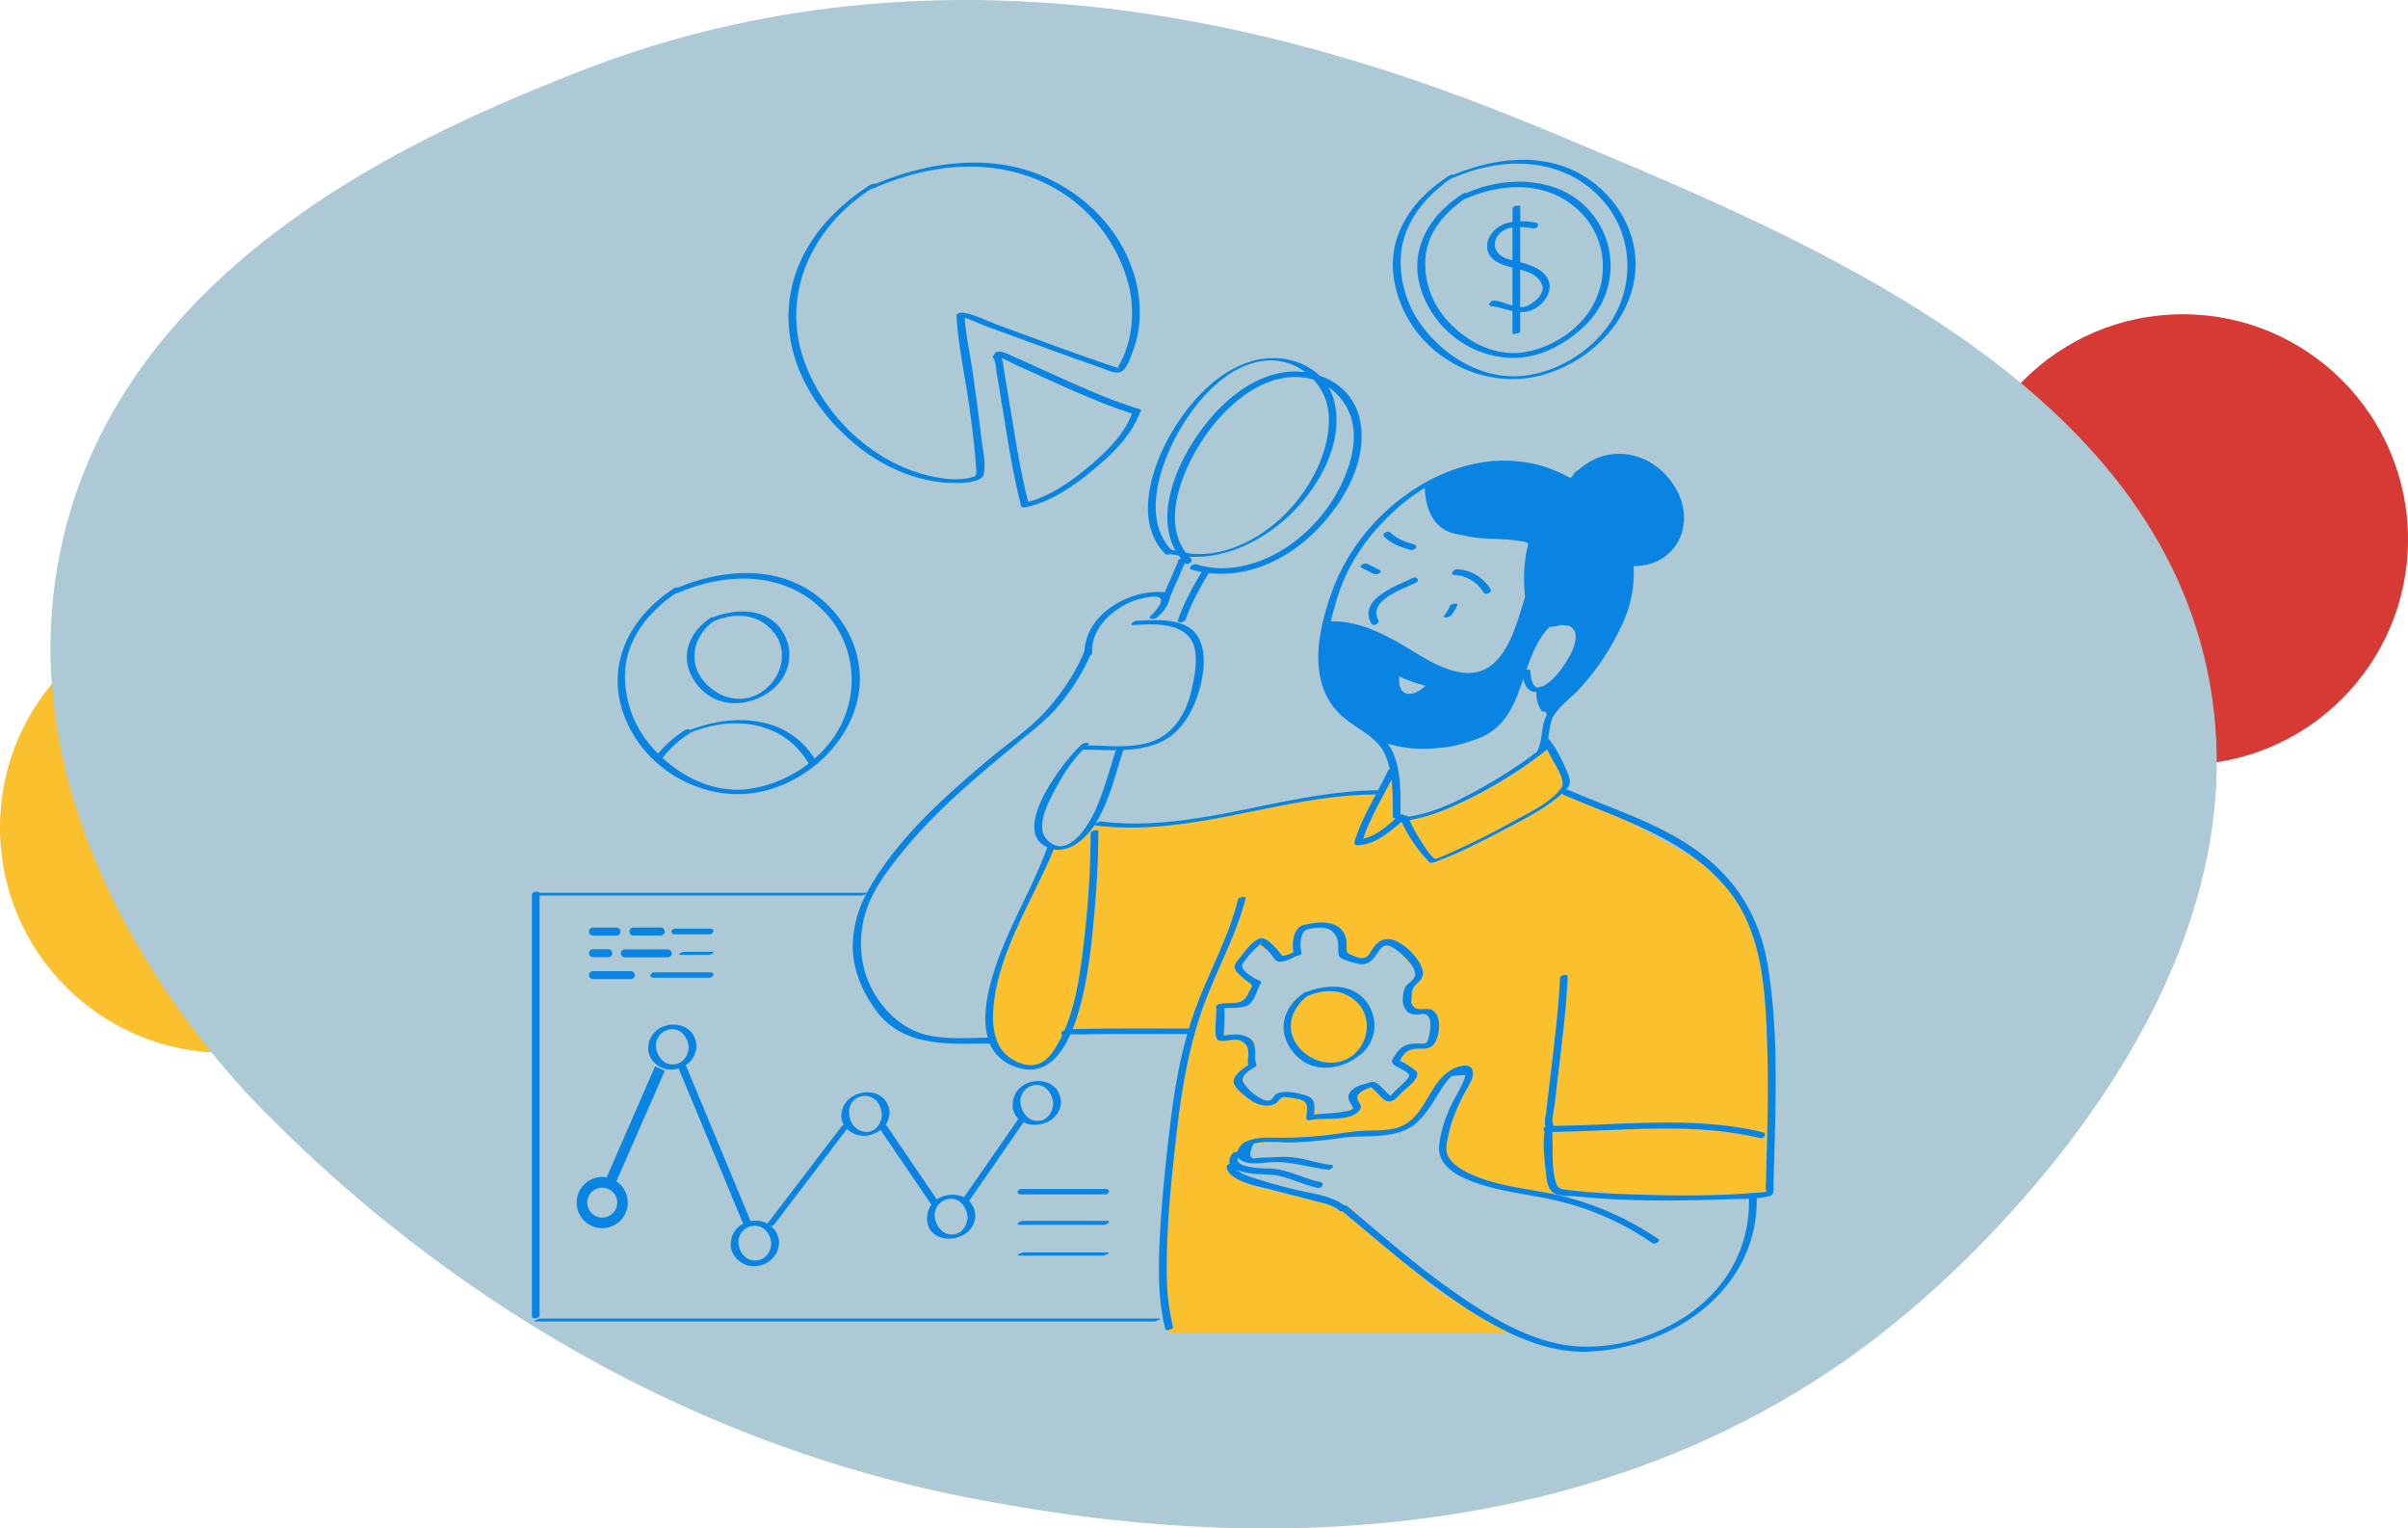 <svg id="Layer_1" data-name="Layer 1" xmlns="http://www.w3.org/2000/svg" viewBox="0 0 1112 705.64"><defs><style>.cls-1{fill:#d73935;}.cls-2{fill:#fbc02d;}.cls-3{fill:#acc9d5;}.cls-4{fill:#0984e3;}</style></defs><title>page2</title><circle class="cls-1" cx="1008" cy="249.08" r="104"/><circle class="cls-2" cx="104" cy="382.08" r="104"/><path class="cls-3" d="M201.5,601.5c47.4,47.48,160.29,146.6,333,177,56.52,10,265.34,46.7,424-89,18.29-15.65,164.45-140.65,138-289-24.42-136.95-179.62-202.18-291-249-77-32.37-266.65-112.08-466-32-61,24.5-212.77,85.47-237,227C79.63,480.09,187.17,587.6,201.5,601.5Z" transform="translate(-76 -84.92)"/><path id="color_2" class="cls-2" d="M675,545.83a21.59,21.59,0,0,0-3.91,4.85,18.69,18.69,0,0,1,3.75-5.58C674.84,545.05,674.9,545.38,675,545.83Zm21.57-2.16c-5.16-2-11-1.34-16.56,1l-.1,0c-.16.11-.3.24-.46.37a19.06,19.06,0,0,0-6.5,8.74,14.67,14.67,0,0,0,2.39,14c6.2,8.17,17.82,10.25,25.36,4.35a17,17,0,0,0,4.72-5.88c2.92-5.91,2.31-13.4-2.4-18.29A17.72,17.72,0,0,0,696.53,543.67Zm-38.46-22.62c.85-1,.84-1.14,0-.34l-1.15,1.07c2.12.42,3.71,2,5.56,3.1A20.82,20.82,0,0,0,658.07,521.05Zm-8,63.29a11.14,11.14,0,0,1,1.34-3.89C650.22,581.62,649.45,583,650.05,584.34Zm88.62-102.73c-.33,0-.37.08,0,0Zm-6.31,71.5-.73.08c1.2.2,2.47.32,3.63.61A3.56,3.56,0,0,0,732.36,553.11Zm6.56-71.57.35-.12,1.86-.73c1.54-.65,3.07-1.31,4.6-2,9.7-4.36,19.26-9.1,28.55-14.28,7.36-4.12,17.75-8.71,22.79-15.8,2.1-2.94-2.33-9.58-3.72-12.15-1-1.76-1.9-3.65-3-5.44q-5.26,4.14-10.84,8l-4,3.16-2.81,1.31c-5.38,3.38-10.92,6.52-16.55,9.35-9.23,4.65-19,9-29.28,10.7a61.28,61.28,0,0,0,4.84,9C733.39,475,736.15,480.07,738.92,481.54ZM654.83,613a1.11,1.11,0,0,0-.07.16c2.3-.2,7-.59,11.58-.92C662.38,612,658.34,611.94,654.83,613Zm62.76-173.73-.31,1.15a2.57,2.57,0,0,1,.51-.31C717.73,439.8,717.66,439.52,717.59,439.24ZM647.77,619.36l0-.06a2.44,2.44,0,0,0-.1.24Zm56.1,27.22c-2.53-2.45-4.11-4-4.11-4l-.83-.13Zm16.67-183.8c-.72,0-1.34-.2-1.34-.82,0-2.91,0-5.95-.06-9l-.79-7.67c-4.47,8.84-9.7,17.38-12.82,26.8C711.38,470.9,716.05,466.68,720.54,462.78Zm12.88,103.89a2.12,2.12,0,0,0,1.87-1.27c-.18.19-.36.36-.53.51A5,5,0,0,1,733.42,566.67Zm-48.79,31.55c-.5-.76-1-1.57-1.62-2.36,0,1.15-.08,2.38-.14,3.6.9-.14,1.81-.23,2.72-.3A3.08,3.08,0,0,1,684.63,598.22ZM641.26,559.6c0,.31,0,.62,0,.92-.1,2.57-.83,2.58,1.74,2.27h0A5.08,5.08,0,0,1,641.26,559.6Zm33.54-33.38c-.7.38-1.63.87-2.65,1.33a4.38,4.38,0,0,0,3-1.35A1.64,1.64,0,0,1,674.8,526.22Zm-33.37,25.11.08,0a1.37,1.37,0,0,1,1.79-.73l.77-.3c-.91,0-1.82.06-2.73.13Q641.4,550.87,641.43,551.33Zm77.09-29.28c-1.92-.92-3.27-.69-4.5.41A6.18,6.18,0,0,1,718.52,522.05Zm173,107.63c0,1.16-.39,4.19.14,5.09-1.46.23-3.64.56-6.29.91-19.32,1.56-39,1.28-58.37.54l-19-1.11-2.93-.27c-2.34-.22-4.67-.51-7-.84-2.86-.41-3.3-2-3.94-4.51-1.25-5-1.16-10.39-1.15-15.49,0-2-.19-4.36-.05-6.55,31.89-.32,64.43-4.66,95.8,2.88,1.83.44,3.52-2.16,1.19-2.72-31.63-7.6-64.45-3.25-96.6-2.91a.61.61,0,0,0-.21-.43c.24-.26.3-.54,0-.79-.73-.69.68-7.4.81-8.56.67-6.08,1.42-12.15,2.13-18.22,1.6-13.57,3.26-27.19,3.9-40.84.07-1.49-3.48-.77-3.54.43-.69,14.65-2.54,29.24-4.25,43.79-.71,6-1.46,12.1-2.11,18.16-.12,1.15-1.26,5.65-.22,6.63h0c-1.07.46-1.39,1.76-.53,2.32-1,6,0,13.41.58,19.14.3,2.88.68,6.76,2.92,8.88a6.79,6.79,0,0,0,3.36,1.44l0,.18c-14-3.23-29.07-4-42-10.34-3.62-1.77-8.09-4.52-9.65-8.39-1.22-3.05,0-7.29.69-10.38,0,0,0,0,0-.07L747,601.5a92.19,92.19,0,0,1,6.77-14.45c1.39-2.48,3.56-6.11,1.81-8.87-1.64-2.57-6.94-.64-8.82.38-11.37,6.13-12.1,22.62-25.17,26.91-4.47,1.47-9.58,1.26-14.22,1.42-4.4.15-8.74.8-13.11,1.37a182.93,182.93,0,0,1-27.46,2c-5.19-.12-10.66-.36-15.49,1.83a7.58,7.58,0,0,0-3.92,4.81,2.26,2.26,0,0,0-2.22.66c-1.45,1.9-1.67,3.42-1.16,4.65-.86.24-1.64.87-1.51,1.67.52,3.35,4.57,5.63,9.09,7.23l.94.94s23.63,5.7,30.15,7.33c1.27.32,2.69.64,4.16.94,2.85.76,5.78,1.76,7.6,3.52a1.82,1.82,0,0,0,1.52.36c12.23,10.17,24.26,20.56,36.84,30.25,2.39,2.25,4.27,4,5.29,4.86a66.45,66.45,0,0,0,9,5.57c.79.54,1.56,1.1,2.35,1.64A186.43,186.43,0,0,0,772.9,700.2l-1.43.24H615.83s0-.56-.1-1.61c1-.2,2.1-.69,2-1.13a102.86,102.86,0,0,1-2.89-22.84c0-1.68-.05-3.41-.06-5.19,0-4.93.18-9.85.39-14.7.68-15.67,2.39-31.29,4.17-46.87,2.09-18.26,4.95-36,10.6-53.53,6.05-18.83,16.53-36,21.33-55.26.18-.72-3.27-.22-3.49.64-4.79,19.2-15.13,36.5-21.33,55.25-.5,1.52-1,3-1.41,4.55-11.81,0-23.62,0-35.44,0-5.32,0-10.65.07-16,.24-.68,0-1.47,0-2.28,0,7.21-17.86,9.07-43.46,10-53.09,1.19-12.76,1.87-25.62,1.88-38.44,0-.64-3.54-.11-3.54.94a425.43,425.43,0,0,1-2.75,46.93c-1.59,14.16-3.41,30.42-9.3,44.12a5,5,0,0,0-.62.26c-1.25.67-1.1,1.57-.42,2a58.17,58.17,0,0,1-4.24,7.52c-5.1,7.53-11.88,8.08-19.41,3.31s-8.78-14.28-8.24-22.43c1.42-21.45,13-42.3,22.13-61.31,2-4.18,4-8.37,5.72-12.7l.49,0c7.26,1,13.89-4.75,17.92-10.51l4.6-.24c42.62,4.09,83.19-14.37,125.62-14.71a1.1,1.1,0,0,0,.25,0c-3.78,7.09-7.58,14.17-9.87,21.89-.31,1.05.56,1.65,1.56,1.58,8.18-.54,14.2-5.8,20.17-10.9A66.71,66.71,0,0,0,736.09,483c.83.85,4.07-.68,4.89-1,9.91-3.77,19.49-8.72,28.86-13.66s19.63-9.93,27.58-17.09a1.07,1.07,0,0,0,.68.61c10.28,4.46,21,8.46,31.31,13l29.25,16.41.72.42a84.79,84.79,0,0,1,14.44,13.82c16.79,20.56,17.58,49.63,18.31,74.94.41,14,.18,27.92-.16,41.88C891.82,618.1,891.65,623.89,891.5,629.68Zm-156.65-79c-3.53.05-5.88.79-7.38-3.15.18.47.28-2,.31-3,.66-1.72,1.74-3.63,2.44-5.51l1.2-1.2a5.83,5.83,0,0,0,1.62-4.37c-1-5.89-10.4-15.63-16.91-15-3.82.38-5.81,3.47-7.6,6.47-2.43,4-6,1.86-9.21.53-2.43-1-1.26-3-1.59-5.78-1.26-10.46-12.46-9.68-20.21-7.6-4.2,1.12-5.14,8.29-4.28,12.36a15.29,15.29,0,0,1-4.16,1.64l-1,.08c-.68-.89-1.41-1.75-2.15-2.59-1.51-1.7-5.19-5.93-7.71-5.47-3.91.72-7.35,6-9.67,8.83-3.61,4.37-3.28,5.08.65,8.79a29.47,29.47,0,0,0,3.64,2.85c2.3,1.56.71,2.22-.44,4.93-2.54,6-7.71,3.91-12.88,4.82-.73.13-2.2.59-2,1.63.6,2.7-1.86,14.71,1.36,15.35,4.31.88,8.42-2.37,12.22,1.64,2.47,2.6.64,6.6,1.33,9.67-2.92,1.77-7.53,5.16-6.66,8.39.7,2.61,5.57,6.23,7.72,7.78,2.94,2.13,8,3.54,11.36,1.64,1.64-.92,2.23-3.17,4.39-3.07a51,51,0,0,1,6.19.92c5.84,1.08,3.78,5.07,3.8,8.81,0,1.06,1.3,1.08,2.07.89,5.62-1.4,20,1.26,22.95-5.47.43-1-.24-2-.74-2.81-2.52-4.12,2.26-5.47,5.38-6.88.17-.08.19-.16.18-.21a3.83,3.83,0,0,0,1,1c.83.74,1.59,1.56,2.37,2.35,1,1,2.61,3,4.15,3.32,3,.61,4.73-2,6.68-4s7.91-5.86,7.09-9.1c-.22-.89-2.84-2.72-5-4-.45-.53-.9-1-1.32-1.47a10.12,10.12,0,0,1-1-1.28c1.91-3.3,4-4.47,8.61-4.42,2,0,3.88.15,5.54-1.12C741.44,564.57,742.47,550.57,734.85,550.68Zm-75,42.09a3.65,3.65,0,0,0,3.1-.1A9.53,9.53,0,0,1,659.87,592.77ZM726,528.17a45,45,0,0,0-3.36-3.26c1.48,1.57,2.84,3.42,4.23,4.78l1.39,1.36A18.2,18.2,0,0,0,726,528.17ZM717.25,590h0a2.78,2.78,0,0,1,.79.93,1.41,1.41,0,0,1,.41-.59l.15-.16a4.78,4.78,0,0,1-1.28-.16Zm-16.75,5.54a9.51,9.51,0,0,1-2.21,2.22c1.62-.38,2.79-.89,2.52-1.56C700.71,596,700.61,595.79,700.5,595.58Zm-48.2-31.84a5.51,5.51,0,0,1,2.86,3.11,17.44,17.44,0,0,1,.51,5.6,6.79,6.79,0,0,0,.38-2.05C656.1,567.88,655.24,563.82,652.3,563.74Z" transform="translate(-76 -84.92)"/><path id="color_1" class="cls-4" d="M429.23,450c21.89-5.46,41.49-24.82,43.66-47.68,1.75-18.45-8.56-36-24.1-45.41-18.21-11-40.69-8.54-59.6-.77a2.72,2.72,0,0,0-1.77.29c-21.29,13.69-32.67,36.7-22.29,61.11S403.4,456.46,429.23,450Zm-7.87-.79C406.83,451,392.55,444.6,382,434.86a45.92,45.92,0,0,1,12.7-11.51,2,2,0,0,0,.3-.23c19.72-8.09,43-5.29,54.43,14.3A58.35,58.35,0,0,1,421.36,449.22Zm-56.74-53.73c.62-14.89,10.08-27.07,21.74-35.47.54-.38,1.1-.72,1.64-1.09a2.26,2.26,0,0,0,.83-.18c23-10,50.6-10.22,68.61,9.41,13.95,15.2,15.58,37.84,4.86,55.2a52.43,52.43,0,0,1-10.16,11.82c-12.57-19.94-37-21.08-57.36-13.3a2.82,2.82,0,0,0-2.42.1,51,51,0,0,0-12.46,10.9c-1.13-1.13-2.22-2.3-3.25-3.51A49.67,49.67,0,0,1,364.62,395.49ZM431,404.56c9.56-6.53,12.52-18.65,6.11-28.42-7-10.63-21-10.38-31.66-6.29a2.74,2.74,0,0,0-1.34.36c-11.31,7.5-14.77,20.12-5.91,31.14C406.59,411.79,420.64,411.62,431,404.56Zm-25.44-32.8a.39.39,0,0,0,.14-.05c10.06-4.23,21.31-3.46,28.12,5.81,5.41,7.37,3.75,17.35-2.32,23.7-8.86,9.3-21.86,7.88-30-1.24S396.1,378.56,405.55,371.76Zm383.7-114c21.16-6.24,39.71-24.44,41.84-46.9,1.81-19-9.46-37-25.9-45.93-17.92-9.72-39.35-6.89-57.55.51a6.32,6.32,0,0,0-2.22.45c-11.07,7.13-20.31,16.53-24.4,29.29-3.45,10.73-1.7,22.38,2.91,32.46C735.12,252.16,763.51,265.37,789.25,257.79Zm-66.42-53.74c.62-15,10.25-27.35,22-35.8.55-.38,1.13-.74,1.69-1.11a3.92,3.92,0,0,0,.84-.19c23.43-10.19,51.31-9.47,69,10.79,13.43,15.35,14.65,37.78,4.06,54.92-9.35,15.14-28,26.13-45.68,26-16.38-.07-31.75-9.74-41.5-22.43A49.77,49.77,0,0,1,722.83,204.05Zm51.63,46.13c12.92.25,25.69-6.92,34.51-16a38,38,0,0,0,2.9-49.68c-12.85-17-36.66-18.85-55.36-11.79-1.11.42-2.2.88-3.3,1.33a2.63,2.63,0,0,0-1.63.31c-10.35,6.7-18.57,15.93-20.69,28.38-1.81,10.62,2.31,21.38,8.64,29.75A45.29,45.29,0,0,0,774.46,250.18Zm-40.18-46.42c1-11.63,8.9-20.7,18.15-27a2.71,2.71,0,0,0,.66-.18c18.29-7.9,39.92-7.94,54.08,7.74C818,196.3,819,214,810.6,227.6c-6.57,10.61-19.2,18.34-31.4,20-14.06,2-27.84-6-36.41-16.6A38.55,38.55,0,0,1,734.28,203.76Zm40.17,4.67V226c-2.84-.8-5.78-2.05-8.34-2.33-1.79-.2-3.6,2.39-1.21,2.65,3.38.37,6.47,1.52,9.55,2.21v10.34c0,.54,3.54,0,3.54-.94V229a12.43,12.43,0,0,0,6.22-1.3c5.72-2.85,10-10,5.59-15.5-2.89-3.62-7.36-5.06-11.81-6.22V189.72a36.29,36.29,0,0,1,6,.64c1.8.33,3.57-2.22,1.21-2.65a37.49,37.49,0,0,0-7.17-.65v-7c0-.54-3.54,0-3.54.95v6.35a15.85,15.85,0,0,0-6.67,2.46c-4.64,3.19-7.27,9.85-2.76,14.31C767.42,206.48,770.9,207.53,774.45,208.43ZM778,226.35v-17a24,24,0,0,1,5.29,2,9.68,9.68,0,0,1,4.9,5.36c1.4,4.33-5.11,9.37-8.55,9.9a8.89,8.89,0,0,1-1.64.07Zm-8.92-34.13a10.17,10.17,0,0,1,5.38-2.29v15.16c-1-.26-1.89-.52-2.78-.82C766,202.37,764.3,196.56,769.07,192.22Zm-296,99.53c10.76,8.33,23.79,14.23,37.35,15.81,3.43.4,18.51,1.31,19.76-3.46,1.32-5.06-.48-12-1.05-17.07-1.1-9.88-2.47-19.73-3.86-29.57-1.2-8.5-3.14-17.2-3.84-25.8,3.56,1.09,7.68,3.05,10.9,4.22q13.68,5,27.35,10c8.19,3,16.39,5.95,24.63,8.78,2.53.87,7.33,3.52,9.95,1.55s4-7,5.1-9.78a48.48,48.48,0,0,0,2.83-13.2,59.53,59.53,0,0,0-3.91-25.63c-6.79-18.3-21.65-32.74-39.24-40.72-25-11.38-53.76-7.42-78.45,2.84a5.57,5.57,0,0,0-2.47.39c-21.58,13.75-37.95,34.48-38,61C440.05,255.31,454.5,277.31,473.12,291.75Zm-4.59-112.31a95.64,95.64,0,0,1,9.85-7.37,2.88,2.88,0,0,0,1.14-.24c25.65-11.21,54.48-14.55,80.2-1.8a72,72,0,0,1,37.38,45.86,54.12,54.12,0,0,1,0,27.08,45.92,45.92,0,0,1-4.86,11.51c-.07.12,2.72,1.09.08.3-1.26-.38-2.52-.8-3.77-1.22-17.26-5.81-34.31-12.3-51.44-18.53-5.14-1.87-11-5-16.49-5.76-.72-.09-2.95.26-2.89,1.32.82,14.51,4.26,29.22,6.16,43.63,1.11,8.42,2.25,16.87,2.79,25.35.11,1.73.84,4.84-.92,5.4-7,2.25-15,1-21.92-.72-26.55-6.75-49.17-29.43-57.3-55.34C438.42,222.85,448.44,196.93,468.53,179.44Zm93.14,78C556.1,255,550.55,252.41,545,250c-2.31-1-5.44-2.92-8.08-2.74a1.9,1.9,0,0,0-1.82,1.56c-.53.3-.84.68-.58,1,1.44,2,1.49,6.09,1.91,8.41,1.12,6.25,2.09,12.52,3.12,18.78,2.28,13.91,4.51,27.9,8,41.56.06.23.3.36.63.41a2,2,0,0,0,1.42.14c11.18-2.33,21.63-9.41,30.33-16.52,8.89-7.25,18.27-16.05,22.41-27.06.68-.61.89-1.42-.26-1.77C588.19,269.52,574.88,263.43,561.67,257.48Zm16.66,43.29c-7.86,6.6-17.36,13.27-27.49,15.88-3.51-13.85-5.74-28-8.05-42.12-1-6.09-2-12.19-3.06-18.27a42.19,42.19,0,0,0-1.08-5.95c2.13.73,4.71,2.3,6.21,3,5.42,2.39,10.8,4.87,16.19,7.31,12.35,5.56,24.82,11.17,37.75,15.26C595,285.92,586.38,294,578.33,300.77Zm134.19,70.51c.9,1.65-2.47,3-3.24,1.56-6.17-11.32,11.65-17.37,19.06-21,1.8-.89,3.74,1.05,1.57,2.12C724,356.85,707.51,362.07,712.52,371.28Zm30.34-2a19,19,0,0,0,2.74-4.59c.33-.66,1.41-.92,2.06-1,.19,0,1.76-.18,1.44.45a20.66,20.66,0,0,1-3,5,3.76,3.76,0,0,1-2.37.87C743.34,370,742.29,369.87,742.86,369.27ZM710.45,349.9,704.69,347c-.75-.38-.17-1.08.32-1.38a2.88,2.88,0,0,1,2.5-.33l5.76,2.88c.75.37.17,1.08-.31,1.38A2.91,2.91,0,0,1,710.45,349.9Zm4.85-17.08c-1.52-1.44,1.54-3.21,2.72-2.08,3.08,2.92,7.1,4.52,11.16,5.57a1.07,1.07,0,0,1,.48,1.77,2.43,2.43,0,0,1-2.51.67C722.88,337.64,718.54,335.9,715.3,332.82Zm33.61,14.9a19.34,19.34,0,0,1,15.4,9.16c1,1.6-2.35,3-3.23,1.58a16.67,16.67,0,0,0-13.38-8.1C745.31,350.28,747.16,347.67,748.91,347.72ZM895.5,613.53c.71-27.07,1.3-54.56-2.9-81.39-3.3-21.12-12.41-38.17-29.29-51.7-18.4-14.73-41.81-21.6-63.13-30.85a1.66,1.66,0,0,0-1-.06c3-3,1.56-5.79,0-9.44-2-4.63-4.58-9.92-7.85-13.83a.6.6,0,0,0-.4-.21,65.67,65.67,0,0,1,1.46-8.36,12,12,0,0,1,1.5-3.05c.77-.95,1.69-2.06,2.69-3.27,2.81-2.93,6.29-5.65,8.52-8.12a115.32,115.32,0,0,0,20.48-31.09,55.46,55.46,0,0,0,4.81-25.92c20.09.16,29.47-20.11,18.84-36.9-10.23-16.15-30.38-19.89-44-7.66a7.49,7.49,0,0,0-2.38,1.93,5.56,5.56,0,0,1-1.71,2c-42.2-23.89-94.23,9.2-109.84,51.89-6.58,18-11.83,41.78,3.21,56.88,6.74,6.76,17.17,9.95,21.17,19a34.92,34.92,0,0,1,1.92,5.83c.07.28.14.56.2.85a2.14,2.14,0,0,0-.51.3,1.51,1.51,0,0,0-.41.5c-1.4,3-2.94,6-4.51,8.91-43.14.39-84.53,19.75-127.92,14.41a4.32,4.32,0,0,0-2.73,1.2l.14-.22c6.48-10.29,9.1-22.51,12.84-33.93,0,0,0,0,0-.07a50.66,50.66,0,0,0,14.21-2.38c11-3.75,16.79-12.75,20.32-23.41,2.71-8.21,4.83-21.12-1.39-28.33-6-7-18.92-5.91-27-5.5-1.26.06-3.77,2.07-1.39,1.95,7.88-.4,18.13-1.28,24.54,4.34s4.06,17.25,2.53,24.53c-2.17,10.38-7.55,20.66-17.89,24.65-9.29,3.59-20.65,2.14-30.43,2.08.11-.09.21-.2.31-.29,1.48-1.27-2-1-2.78-.35-8,6.94-33.64,40-16.05,47.68l.05,0a.69.69,0,0,0-.18.25c-6.7,18.31-17,35.08-23.38,53.59-3.33,9.69-7.13,23.48-4,34-9.33.14-18.89.92-28-1.18-10.83-2.48-19.19-10.32-24.66-19.66-6-10.31-7.26-22.58-4.56-34.07C477.72,497,486.3,486,494.09,476.56c15.06-18.32,33.63-33.56,51.79-48.67,6.62-5.51,13.61-10.64,19.1-17.32a98,98,0,0,0,14.4-22.89c.55-.29,1-.71.93-1.22,0-.36,0-.7,0-1a.86.86,0,0,0,0-.39c.24-9,6.46-15.78,13.93-20.26a33.21,33.21,0,0,1,13.65-4.38c8.28-.86,2.55,5.93-.58,8.91-1.54,1.47,1.94,1.65,2.89.75,3-2.82,5-4.94,5.8-8.57a.81.81,0,0,0,.28-.91s1-2.25,1.22-2.83c.92-2.14,1.87-4.28,2.81-6.41.78-1.79,1.56-3.58,2.32-5.38.13-.31.36-.73.55-1.16l0,.05c1.19,1.17,4.21-.64,2.71-2.12-.27-.26-.51-.54-.76-.81,16.31.86,32.2-6.51,44.47-17.42,14.21-12.63,26.86-33.47,22.8-53.18a25.49,25.49,0,0,0-2.88-7.64,26.78,26.78,0,0,1,10,12.76c3.49,9.55,1,20.39-2.9,29.4-9.11,21.34-30.55,40.07-54.33,41.35a42.49,42.49,0,0,1-13.86-1.76c-1.61-.46-4.19,1.86-2,2.48,1.49.43,3,.77,4.49,1.05-4.28,7.18-8.27,14.4-11,22.33-.51,1.48,3.09,1.06,3.58-.33,2.65-7.63,6.56-14.6,10.68-21.5,18.1,2.13,35.89-6.08,48.88-18.92,13.39-13.23,25.4-33.54,20.66-53-2.39-9.8-9.63-16.24-18.33-19.18-7.59-7.38-19.61-9.81-30.29-7-17.32,4.63-30.61,20-39.07,35-8.64,15.38-16.26,40.07-1.75,54.43.31.3,1.25.14,2.06-.16,1.32.32,2.65.58,4,.79.34.47.7.94,1.08,1.4a4.31,4.31,0,0,0-.78.31l0,0c-.77.43-.83.82-.55,1.1H620c0,.14-1,2.3-1.25,2.91-.92,2.15-1.87,4.29-2.81,6.43-.7,1.59-1.38,3.17-2.06,4.76-16.08-1.65-36.37,10-37.07,27.15-4,9.92-10.27,19.06-17.29,27.06-7.6,8.65-18.13,15.52-26.92,22.94-18.57,15.69-37.48,32.34-51,52.77a98.93,98.93,0,0,0-5.23,8.81l-.24,0H325.53a1.88,1.88,0,0,0-.44.08c-.57-1.1-3.46-.44-3.46.78V692.6c0,1.66,3.56,1,3.56-.37V498.39H473.8a7.75,7.75,0,0,0,2.26-.79,53,53,0,0,0-6.25,23c-.33,11.3,4.19,22,10.85,31,12.65,17,33.69,15.21,52.37,15.09a19,19,0,0,0,10.13,10.07c13.07,5.84,21.56-1.91,27.14-14.28,1.91-.12,4.66.06,6,0,5.3-.12,10.61-.15,15.91-.17,10.69,0,21.37,0,32.06,0-4.23,14.84-6.54,29.89-8.31,45.28s-3.43,31-4.25,46.55c-.78,14.71-1.22,30.17,2.47,44.54.08.33.79.34,1.55.19,1-.21,2.1-.7,2-1.14a103.29,103.29,0,0,1-2.89-22.83q-.06-2.6-.06-5.19c0-4.93.18-9.85.39-14.7.68-15.67,2.39-31.29,4.17-46.87,2.09-18.26,4.95-36,10.6-53.54,6.05-18.82,16.53-36,21.34-55.25.17-.72-3.28-.23-3.49.64-4.8,19.2-15.14,36.5-21.34,55.25-.5,1.51-1,3-1.41,4.55-11.81,0-23.62-.06-35.44,0-5.32,0-10.65.07-16,.23-.68,0-1.47,0-2.28,0,7.22-17.86,9.08-43.45,10-53.08,1.19-12.77,1.87-25.62,1.88-38.45,0-.63-3.54-.1-3.54,1a425.11,425.11,0,0,1-2.75,46.92c-1.59,14.17-3.4,30.43-9.3,44.13a5,5,0,0,0-.62.26c-1.25.67-1.1,1.56-.42,2a58.17,58.17,0,0,1-4.24,7.52c-5.1,7.52-11.88,8.08-19.41,3.31s-8.78-14.28-8.24-22.44c1.42-21.44,13.05-42.29,22.14-61.3,2-4.18,4-8.37,5.71-12.7l0-.09c.16,0,.31,0,.47.05,7.25,1,13.88-4.74,17.91-10.51.26-.36.51-.73.74-1.1-.14.25,0,.45.57.52,1.09.14,2.19.24,3.29.35,42.62,4.08,83.19-14.38,125.62-14.71l.25,0c-3.78,7.08-7.58,14.17-9.87,21.89-.31,1.05.56,1.64,1.56,1.58,8.18-.54,14.2-5.8,20.17-10.9A66.71,66.71,0,0,0,736.09,483c.83.85,4.07-.68,4.89-1,9.91-3.77,19.49-8.72,28.86-13.66s19.63-9.94,27.58-17.09a1.07,1.07,0,0,0,.68.61c10.28,4.46,21,8.45,31.31,13,10.6,4.66,20.85,9.91,30,16.84a84.41,84.41,0,0,1,14.44,13.82c16.79,20.55,17.58,49.62,18.31,74.94.41,14,.18,27.92-.16,41.87-.15,5.8-.32,11.59-.47,17.38,0,1.16-.39,4.19.14,5.09a.44.44,0,0,0,.5.25,24.21,24.21,0,0,1-3.29.39c-1.16.11-2.33.18-3.5.27-19.32,1.56-39,1.28-58.37.54l-4-.16q-7.53-.31-15-.95l-2.93-.27c-2.34-.22-4.67-.51-7-.84-2.86-.41-3.3-2-3.94-4.51-1.25-5-1.16-10.39-1.15-15.49,0-2-.19-4.36-.05-6.55,31.89-.32,64.43-4.66,95.8,2.88,1.83.44,3.52-2.16,1.19-2.72-31.63-7.6-64.45-3.25-96.6-2.91a.61.61,0,0,0-.21-.43c.24-.26.3-.54,0-.79-.73-.69.68-7.4.81-8.56.67-6.08,1.42-12.15,2.13-18.22,1.6-13.57,3.26-27.19,3.9-40.84.07-1.49-3.48-.77-3.54.43-.69,14.65-2.54,29.24-4.25,43.79-.71,6-1.46,12.1-2.1,18.16-.13,1.15-1.27,5.65-.23,6.63h0c-1.07.46-1.39,1.76-.53,2.32-1,6,0,13.41.58,19.14.3,2.88.68,6.76,2.92,8.88a6.79,6.79,0,0,0,3.36,1.44c2.58.49,5.72.39,7.6.58,23.35,2.42,47.16,2.14,70.59,1.33,3.08-.1,6.31-.09,9.53-.24a.9.9,0,0,0-.21.55c.19,20.55-8.92,38.45-25.22,50.86-15,11.42-35.76,18.14-54.62,16.71-21.1-1.61-40.84-14.17-57.69-26-14.79-10.4-28.46-22.23-42.28-33.85l-4.94-4.13-1-.86a1.61,1.61,0,0,0-1.25-.22c-5.95-4.72-16.61-5.74-23.48-7.49-5.66-1.44-11.32-2.9-16.87-4.73-2.26-.75-7-2-9.18-4.23a21.54,21.54,0,0,0,5,1.48c3.77.69,7.61.54,11.41.9,7.18.66,13.86,4.57,20.91,6,1.82.38,3.54-2.22,1.19-2.71-8.1-1.68-15.6-6.21-24-6.25-2.83,0-15.78-.37-13.94-4.84a2.44,2.44,0,0,1,.1-.24l0,.06a3.76,3.76,0,0,0,1.05,1.06c3.93,2.66,10.12,1.22,14.56,1.05,9.11-.36,16.89,2.4,25.76,3.48,1.52.18,3.7-2,1.31-2.24-6.77-.83-13.11-3.38-20-3.64-3.43-.14-6.9.23-10.32.28-.59,0-1.19,0-1.78.06l-1.44.1q-5.82,1.41-2.19-6.39a1,1,0,0,1,.07-.15c3.51-1,7.55-.94,11.51-.77,2.38.11,4.73.24,6.92.18a227,227,0,0,0,22.83-2.21c10.39-1.36,24.52.89,33.23-6.2,3.9-3.19,6.63-7.24,9.28-11.48,1.43-2.29,2.83-4.59,4.35-6.82a23.47,23.47,0,0,1,3.52-4l6.18-.42a9.36,9.36,0,0,1-.74,2.59c-1.64,4.21-4.33,8.13-6.22,12.24a63.48,63.48,0,0,0-5,16.5c-1.79,11.4,10.32,16.41,19.42,19.26,12.57,4,26,4.93,38.76,8.38A129.73,129.73,0,0,1,839,658.81c1.09.75,4.31-.79,2.79-1.85A136.4,136.4,0,0,0,801,638.07c-1.61-.45-3.25-.86-4.89-1.24-14-3.23-29.06-4-42-10.34-3.62-1.76-8.09-4.52-9.64-8.38-1.23-3.05,0-7.3.68-10.38a.19.19,0,0,1,0-.07,53.76,53.76,0,0,1,1.8-6.16,91.77,91.77,0,0,1,6.77-14.45c1.39-2.48,3.56-6.11,1.81-8.87-1.64-2.58-6.94-.64-8.82.38-11.37,6.13-12.1,22.62-25.17,26.91-4.47,1.47-9.58,1.26-14.22,1.42-4.4.15-8.74.79-13.11,1.37a181.61,181.61,0,0,1-27.46,1.94c-5.18-.11-10.66-.35-15.49,1.83a7.66,7.66,0,0,0-3.92,4.82,2.28,2.28,0,0,0-2.22.65c-1.45,1.91-1.67,3.43-1.16,4.65-.86.25-1.64.87-1.51,1.68.52,3.35,4.57,5.62,9.09,7.23s9.54,2.54,12,3.2c6.14,1.68,12.34,3.14,18.49,4.81,1.4.38,3.07.74,4.78,1.2,2.84.75,5.77,1.76,7.59,3.52a1.89,1.89,0,0,0,1.52.36c12.23,10.16,24.26,20.55,36.84,30.24q7,5.4,14.28,10.44c.78.54,1.55,1.1,2.35,1.63a184.45,184.45,0,0,0,23.5,13.74c11.45,5.45,23.69,9.18,36.08,8.75,39.14-1.33,78.65-28.34,78.27-70.43a1.08,1.08,0,0,0-.11-.42,41.33,41.33,0,0,0,5.84-.93c2.61-.63,2-3,2-5.22C895.15,625.81,895.34,619.67,895.5,613.53ZM617.41,338.78a1.61,1.61,0,0,0-.54,0c-12.54-13.47-6.26-35.3.93-49.85,8.29-16.77,25.35-38.13,46-37.6a26.16,26.16,0,0,1,14.95,5.43,36.18,36.18,0,0,0-14.2.94c-17.87,4.91-32,20.81-40.67,36.41-7.24,12.93-12.82,31.5-5,45.06C618.38,339.05,617.89,338.92,617.41,338.78Zm11.74-47.36c9.63-16.15,27.87-34.43,48.34-32.27a25.37,25.37,0,0,1,5.12,1.09,27.42,27.42,0,0,1,4.25,6.09c4.43,8.72,3,19.28.08,28.18-7.44,22.32-28.93,43.33-52.83,46a39.78,39.78,0,0,1-10.4-.3C613,326.2,621.16,304.82,629.15,291.42Zm-69.87,180.9c-5.35-5.84,1.15-17.69,4.07-23.13,3.34-6.27,7.61-12.95,12.77-18.14l.29,0c4.94,0,10.1.27,15.23.2a1,1,0,0,0-.47.52c-2.9,8.86-5.25,17.85-9,26.42C579,465.66,568.79,482.72,559.28,472.32Zm237.44-98.83a22.58,22.58,0,0,1,3.86.42,4.71,4.71,0,0,1,3,4.56c.28,4.67-2.71,9.62-5.17,13.32s-5.83,7.86-9.93,10a3.72,3.72,0,0,0-2.18.62c-2.89-.2-3.52-5.31-3.63-7.77,0-.58-.93-.69-1.81-.48,2.53-7.29,5.41-14.42,10.75-19.84A16.31,16.31,0,0,0,796.72,373.49Zm-105.79-1.7a2.22,2.22,0,0,0-.37,0c.66-2.75,1.38-5.42,2.08-7.92,4.75-17,13.6-30.31,26.42-42.35A91.45,91.45,0,0,1,734,310.13c0,2.7.48,18.21,13.86,21.18,1.49.33,3,.63,4.58.89q1,.26,2.1.48a76.5,76.5,0,0,0,11.44,1c2.14.14,4.17.24,6,.31a72.87,72.87,0,0,1,7.23.92c1.52.27,2.17.52,2.38.95l0,1.08c-.14.53-.38,1.23-.56,2.17a68.17,68.17,0,0,0-.75,21.24h0c-4.47,14.68-10,37.79-29.27,35.06-11.08-1.57-21.41-9.56-31-14.82C710.94,375.7,701.38,371.62,690.93,371.79Zm43.35,29.74c-2.16,2.09-4.9,3.9-8,3.71-3.89-.24-4.36-4.87-4.16-8.1A63.79,63.79,0,0,0,734.28,401.53Zm-17.46,26.64c7.29,2.44,15.61,2.91,23.63,2.05a47.7,47.7,0,0,0,5.76-.72,52.33,52.33,0,0,0,7.47-1.95q3.09-.93,5.87-2.07c12.07-5,16.08-15.93,19.91-27.2.67,3.5,2.45,6.18,6.11,6.13a13.35,13.35,0,0,0,2.34,8.64c.27.43,1,.48,1.72.31l.7,1.7c-2.93,5.15-1.72,11.3-4.35,16.43a.83.83,0,0,0-.1.43,217.43,217.43,0,0,1-25.56,16.65C750,454.38,738.21,460.36,726.19,462l-.09-.2c-.12-.28-.6-.33-1.15-.25a2.1,2.1,0,0,0-2.21-.45c0-10.11.49-22.31-4.82-31.26A17,17,0,0,0,716.82,428.17Zm-11.29,43.91c3.12-9.42,8.35-18,12.82-26.8l.24-.46c.33,2.69.48,5.42.55,8.13.08,3.06.06,6.1.06,9,0,.63.62.85,1.34.82C716.05,466.68,711.38,470.9,705.53,472.08Zm33.14,9.53c-.37.08-.33,0,0,0Zm58.4-33c-5.05,7.09-15.43,11.69-22.79,15.8-9.29,5.18-18.85,9.92-28.55,14.28-1.53.69-3.06,1.35-4.6,2l-1.86.73-.35.12c-2.77-1.47-5.53-6.57-7.18-9a61.39,61.39,0,0,1-4.84-9.05c10.27-1.67,20.05-6.05,29.28-10.7,5.63-2.83,11.17-6,16.55-9.35,2.3-1.44,4.58-2.94,6.82-4.47q5.57-3.81,10.84-8c1.06,1.79,2,3.68,3,5.44C794.74,439,799.17,445.67,797.07,448.61ZM651.14,567c2.46,2.6.63,6.6,1.32,9.67-2.92,1.77-7.53,5.16-6.66,8.39.7,2.61,5.57,6.23,7.72,7.78,2.94,2.12,8,3.54,11.36,1.64,1.64-.92,2.23-3.17,4.39-3.07a51,51,0,0,1,6.19.92c5.84,1.08,3.78,5.07,3.8,8.81,0,1.06,1.3,1.08,2.07.89,5.62-1.4,20,1.26,22.95-5.47.43-1-.24-2-.74-2.81-2.52-4.12,2.27-5.47,5.38-6.89.17-.07.19-.15.18-.2a3.83,3.83,0,0,0,1,1c.83.74,1.59,1.56,2.37,2.35,1,1,2.62,3,4.15,3.32,3,.61,4.74-2,6.68-4s7.91-5.86,7.09-9.1c-.22-.89-2.84-2.73-5-4a10.27,10.27,0,0,0-3-1.5c.22-.45.44-.86.67-1.25,1.91-3.3,4-4.47,8.61-4.42,2,0,3.88.15,5.54-1.12,4.33-3.32,5.36-17.32-2.26-17.21-3.53.05-5.89.79-7.38-3.15.18.47.28-2,.31-3,0-.12,0-.22,0-.28a6.72,6.72,0,0,1,2.43-5.23l1.2-1.2a5.78,5.78,0,0,0,1.61-4.37c-1-5.89-10.39-15.64-16.9-15-3.82.38-5.81,3.47-7.61,6.47-2.42,4-6,1.86-9.21.53-2.42-1-1.25-3-1.59-5.78-1.25-10.46-12.45-9.68-20.2-7.6-4.21,1.12-5.14,8.29-4.28,12.36a15.29,15.29,0,0,1-4.16,1.64l-1,.08c-.68-.89-1.4-1.75-2.15-2.59-1.5-1.7-5.18-5.93-7.7-5.47-3.91.72-7.35,6-9.67,8.83-3.61,4.37-3.28,5.08.65,8.79a28.74,28.74,0,0,0,3.64,2.85c2.3,1.56.71,2.21-.45,4.93-2.54,6-7.7,3.91-12.87,4.82-.74.13-2.2.59-2,1.63.6,2.7-1.86,14.7,1.35,15.35C643.22,566.21,647.33,563,651.14,567ZM643,562.79c-2.57.31-1.84.3-1.74-2.27,0-.3,0-.61,0-.92a60,60,0,0,0,.17-8.27q0-.47-.09-.93c.91-.07,1.82-.1,2.73-.13a29.21,29.21,0,0,0,7.16-.77c4-1.13,5.11-7.61,7-10.66.36-.57-.12-1-.63-1.22-2.47-.88-9.43-5-7.71-7.76a42,42,0,0,1,7-8.08l1.15-1.07c.85-.79.86-.68,0,.34a20.82,20.82,0,0,1,4.4,3.83l.19.2c.91.95,1.76,2.78,2.89,3.45,1.56.93,4.3.05,6.6-1,1-.46,2-.95,2.65-1.33a1.64,1.64,0,0,0,.38,0c1.06-.13,2.17-.8,1.88-1.63-1-3.06-.55-10,3-10.69,5-1,10.77-1.7,13.24,3.85,1.25,2.82.29,5.79,1.07,8.51.5,1.72,8,3.57,9.54,3.79,3.84.54,6.06-1.76,8-4.81a12.55,12.55,0,0,1,2.15-2.76c1.23-1.1,2.58-1.33,4.5-.41.27.13.55.28.85.46a24.64,24.64,0,0,1,3.26,2.4,45,45,0,0,1,3.36,3.26,18.2,18.2,0,0,1,2.26,2.88,7.06,7.06,0,0,1,1.21,3.87c-.06,2.2-3.08,3.76-4.31,5.44s-1.8,6.58-1,8.74c1.47,3.88,3.78,4.44,7.46,4.09l.74-.08a3.55,3.55,0,0,1,2.89.69c1.6,1.42,1.3,4.57,1.12,6.65a27.07,27.07,0,0,1-.74,4,5.13,5.13,0,0,1-.35,1,2.12,2.12,0,0,1-1.87,1.27,22.31,22.31,0,0,1-2.32,0c-5-.06-7.66.77-10.53,4.9-1.82,2.63-2.79,3.94.16,5.57,2,1.11,4.15,2,5.81,3.66,1.3,1.3-4.37,5.83-5.15,6.63s-1.84,1.87-2.77,2.8l-.15.16a1.47,1.47,0,0,0-.41.59,2.69,2.69,0,0,0-.79-.92v0c-1.63-1.41-3-3.06-4.65-4.5-2.54-2.27-4.05-.74-6.87-.11s-7.53,2.9-7,6.43c.23,1.49,1.08,2.47,1.73,3.72.11.21.21.43.31.66.27.67-.9,1.18-2.52,1.56a59,59,0,0,1-7.6,1c-1.68.15-3.39.23-5.1.37-.91.07-1.82.16-2.72.3.06-1.22.17-2.45.14-3.6-.07-2.35-.77-4.36-3.85-5.27-4-1.17-9.1-2.39-13.14-1a4.76,4.76,0,0,0-2.18,2.14,2.65,2.65,0,0,1-.87.89,3.65,3.65,0,0,1-3.1.1,20.3,20.3,0,0,1-6.38-4.16,24.37,24.37,0,0,1-3.16-3.78,3,3,0,0,1-.28-.48c-.6-1.36.17-2.73,1.34-3.9a17.84,17.84,0,0,1,3.79-2.71c.42-.23,1.26-.74,1-1.38a11.32,11.32,0,0,1-.53-3.91,17.44,17.44,0,0,0-.51-5.6,5.51,5.51,0,0,0-2.86-3.11,13.15,13.15,0,0,0-4.92-1.22,22.14,22.14,0,0,0-4.38.27Zm61.45,8.89c7.38-6.19,8.18-16.61,2.61-24.19-6.4-8.67-18.32-8.14-27.38-4.7a2.71,2.71,0,0,0-1.29.35,28.72,28.72,0,0,0-3.38,2.69,21.59,21.59,0,0,0-3.91,4.85c-3.45,5.9-3.29,13,1.78,19.62C680.87,580.88,695.14,579.46,704.4,571.68Zm-31.49-17.89a19.06,19.06,0,0,1,6.5-8.74,5.32,5.32,0,0,1,.46-.37l.1,0c5.57-2.32,11.4-3,16.55-1A17.67,17.67,0,0,1,703,548c4.71,4.89,5.32,12.38,2.39,18.29a16.9,16.9,0,0,1-4.71,5.88c-7.54,5.9-19.16,3.82-25.36-4.35A14.67,14.67,0,0,1,672.91,553.79ZM609,695H323.21c-1.68,0,1.66-1.32,2.32-1.32H611.36C613,693.67,609.7,695,609,695ZM342.31,640.14a11.8,11.8,0,1,0,18.28-9.85l.07,0L383,579.25l-4.48-2-22.3,51.07.75.33a11.41,11.41,0,0,0-2.82-.36A11.81,11.81,0,0,0,342.31,640.14Zm11.8-6.91a6.91,6.91,0,1,1-6.91,6.91A6.92,6.92,0,0,1,354.11,633.23Zm76.27,16.59a12,12,0,0,0-7.75-1.14l-29.95-72a10.84,10.84,0,0,0,4.93-8.62.86.86,0,0,0,0-.23s0,0,0-.07c-.74-13.76-21.55-12.56-22.26.65-.32,5.85,5.31,10.64,10.94,10.34a13.24,13.24,0,0,0,3.1-.54q14.91,35.84,29.8,71.67a10.56,10.56,0,0,0-5.73,9.13c-.31,5.83,5.32,10.82,11,10.51,6-.32,10.8-4.43,11.27-10.49a.7.7,0,0,0,0-.29,1.38,1.38,0,0,0,0-.36,10.38,10.38,0,0,0-3.64-7.4,2.46,2.46,0,0,0,1.38-.68q16.83-22.1,33.67-44.2a11,11,0,0,0,9.27,3.11,14.14,14.14,0,0,0,6.27-2.57l23.45,34.49a10.52,10.52,0,0,0-2,5.73c-.74,13.8,21.54,12.72,22.25-.43a.68.68,0,0,0,0-.14.5.5,0,0,0,0-.12,9.86,9.86,0,0,0-2.88-6.77l25.13-36.3c6.41,3.06,16.83-.31,17.31-9.2,0,0,0-.07,0-.11s0-.09,0-.13c-.73-13.64-21.54-12.26-22.24.7a8.77,8.77,0,0,0,2.67,7.22,1.34,1.34,0,0,0-.41.36L521.16,637.7a12.62,12.62,0,0,0-12.52,1l-23.28-34.24a.66.66,0,0,0-.37-.25,10.66,10.66,0,0,0,1.81-5.51c-.74-13.69-21.56-11.85-22.25,1a8.24,8.24,0,0,0,1.15,4.63,2.19,2.19,0,0,0-1,.59ZM386.1,576.33c-4-.21-6.57-4-7.15-7.58a7.63,7.63,0,0,1,7.9-8.67c4.34.23,6.89,4.49,7.19,8.37C393.76,572.9,390.89,576.59,386.1,576.33ZM432.16,659c-.24,4.46-3.19,8.13-8,7.87-4.19-.23-6.94-4.3-7.15-8.14a7.57,7.57,0,0,1,8-7.88C429.19,651.06,432,655.13,432.16,659ZM555.72,585.9c4.1.67,6.41,4.77,6.65,8.56-.3,4.59-3.34,8.67-8.48,7.84-3.75-.61-6-4.21-6.61-7.66A7.58,7.58,0,0,1,555.72,585.9Zm-39.56,52.55c4.1.67,6.39,4.71,6.65,8.5-.3,4.6-3.39,8.66-8.5,7.82-3.74-.61-6-4.16-6.6-7.61A7.58,7.58,0,0,1,516.16,638.45Zm-37.43-46.76c3,1.53,4.36,4.76,4.52,7.92-.29,5.53-5,9.88-10.63,7-3-1.53-4.36-4.76-4.53-7.92A7.3,7.3,0,0,1,478.73,591.69Zm107.55,44.67H547.44c-2.41,0-1.66-2.51.34-2.51h38.84C589,633.85,588.28,636.36,586.28,636.36Zm-.54,14.06H546.9c-2.39,0,.2-1.86,1.42-1.86h38.84C589.55,648.56,587,650.42,585.74,650.42Zm1.86,12.72c1.75,0-1.53,1.48-2.29,1.48H546.46c-1.75,0,1.53-1.48,2.29-1.48Zm-184-146.84h-16c-2.4,0-1.75-2.65.3-2.65h16C406.29,513.65,405.63,516.3,403.59,516.3Zm-35.26.51a1.84,1.84,0,0,1,0-3.67H381a1.84,1.84,0,1,1,0,3.67ZM348,515a1.83,1.83,0,0,1,1.84-1.83h10.73a1.84,1.84,0,1,1,0,3.67H349.79A1.84,1.84,0,0,1,348,515Zm57.14,10.11a4.88,4.88,0,0,1-2.5.67H390.21c-.69,0-.76-.4-.2-.75a4.86,4.86,0,0,1,2.5-.67h12.38C405.58,524.33,405.65,524.74,405.09,525.08Zm-40.44-1.87h19.81a1.84,1.84,0,0,1,0,3.67H364.65a1.84,1.84,0,1,1,0-3.67ZM348,525a1.83,1.83,0,0,1,1.84-1.83h6.93a1.84,1.84,0,1,1,0,3.67h-6.93A1.84,1.84,0,0,1,348,525Zm29.84,11.29c-2.41,0-1.61-2.44.36-2.44h25.77c2.41,0,1.61,2.44-.36,2.44ZM348,535.11a1.83,1.83,0,0,1,1.84-1.83h17.36a1.84,1.84,0,1,1,0,3.67H349.79A1.84,1.84,0,0,1,348,535.11Z" transform="translate(-76 -84.92)"/></svg>